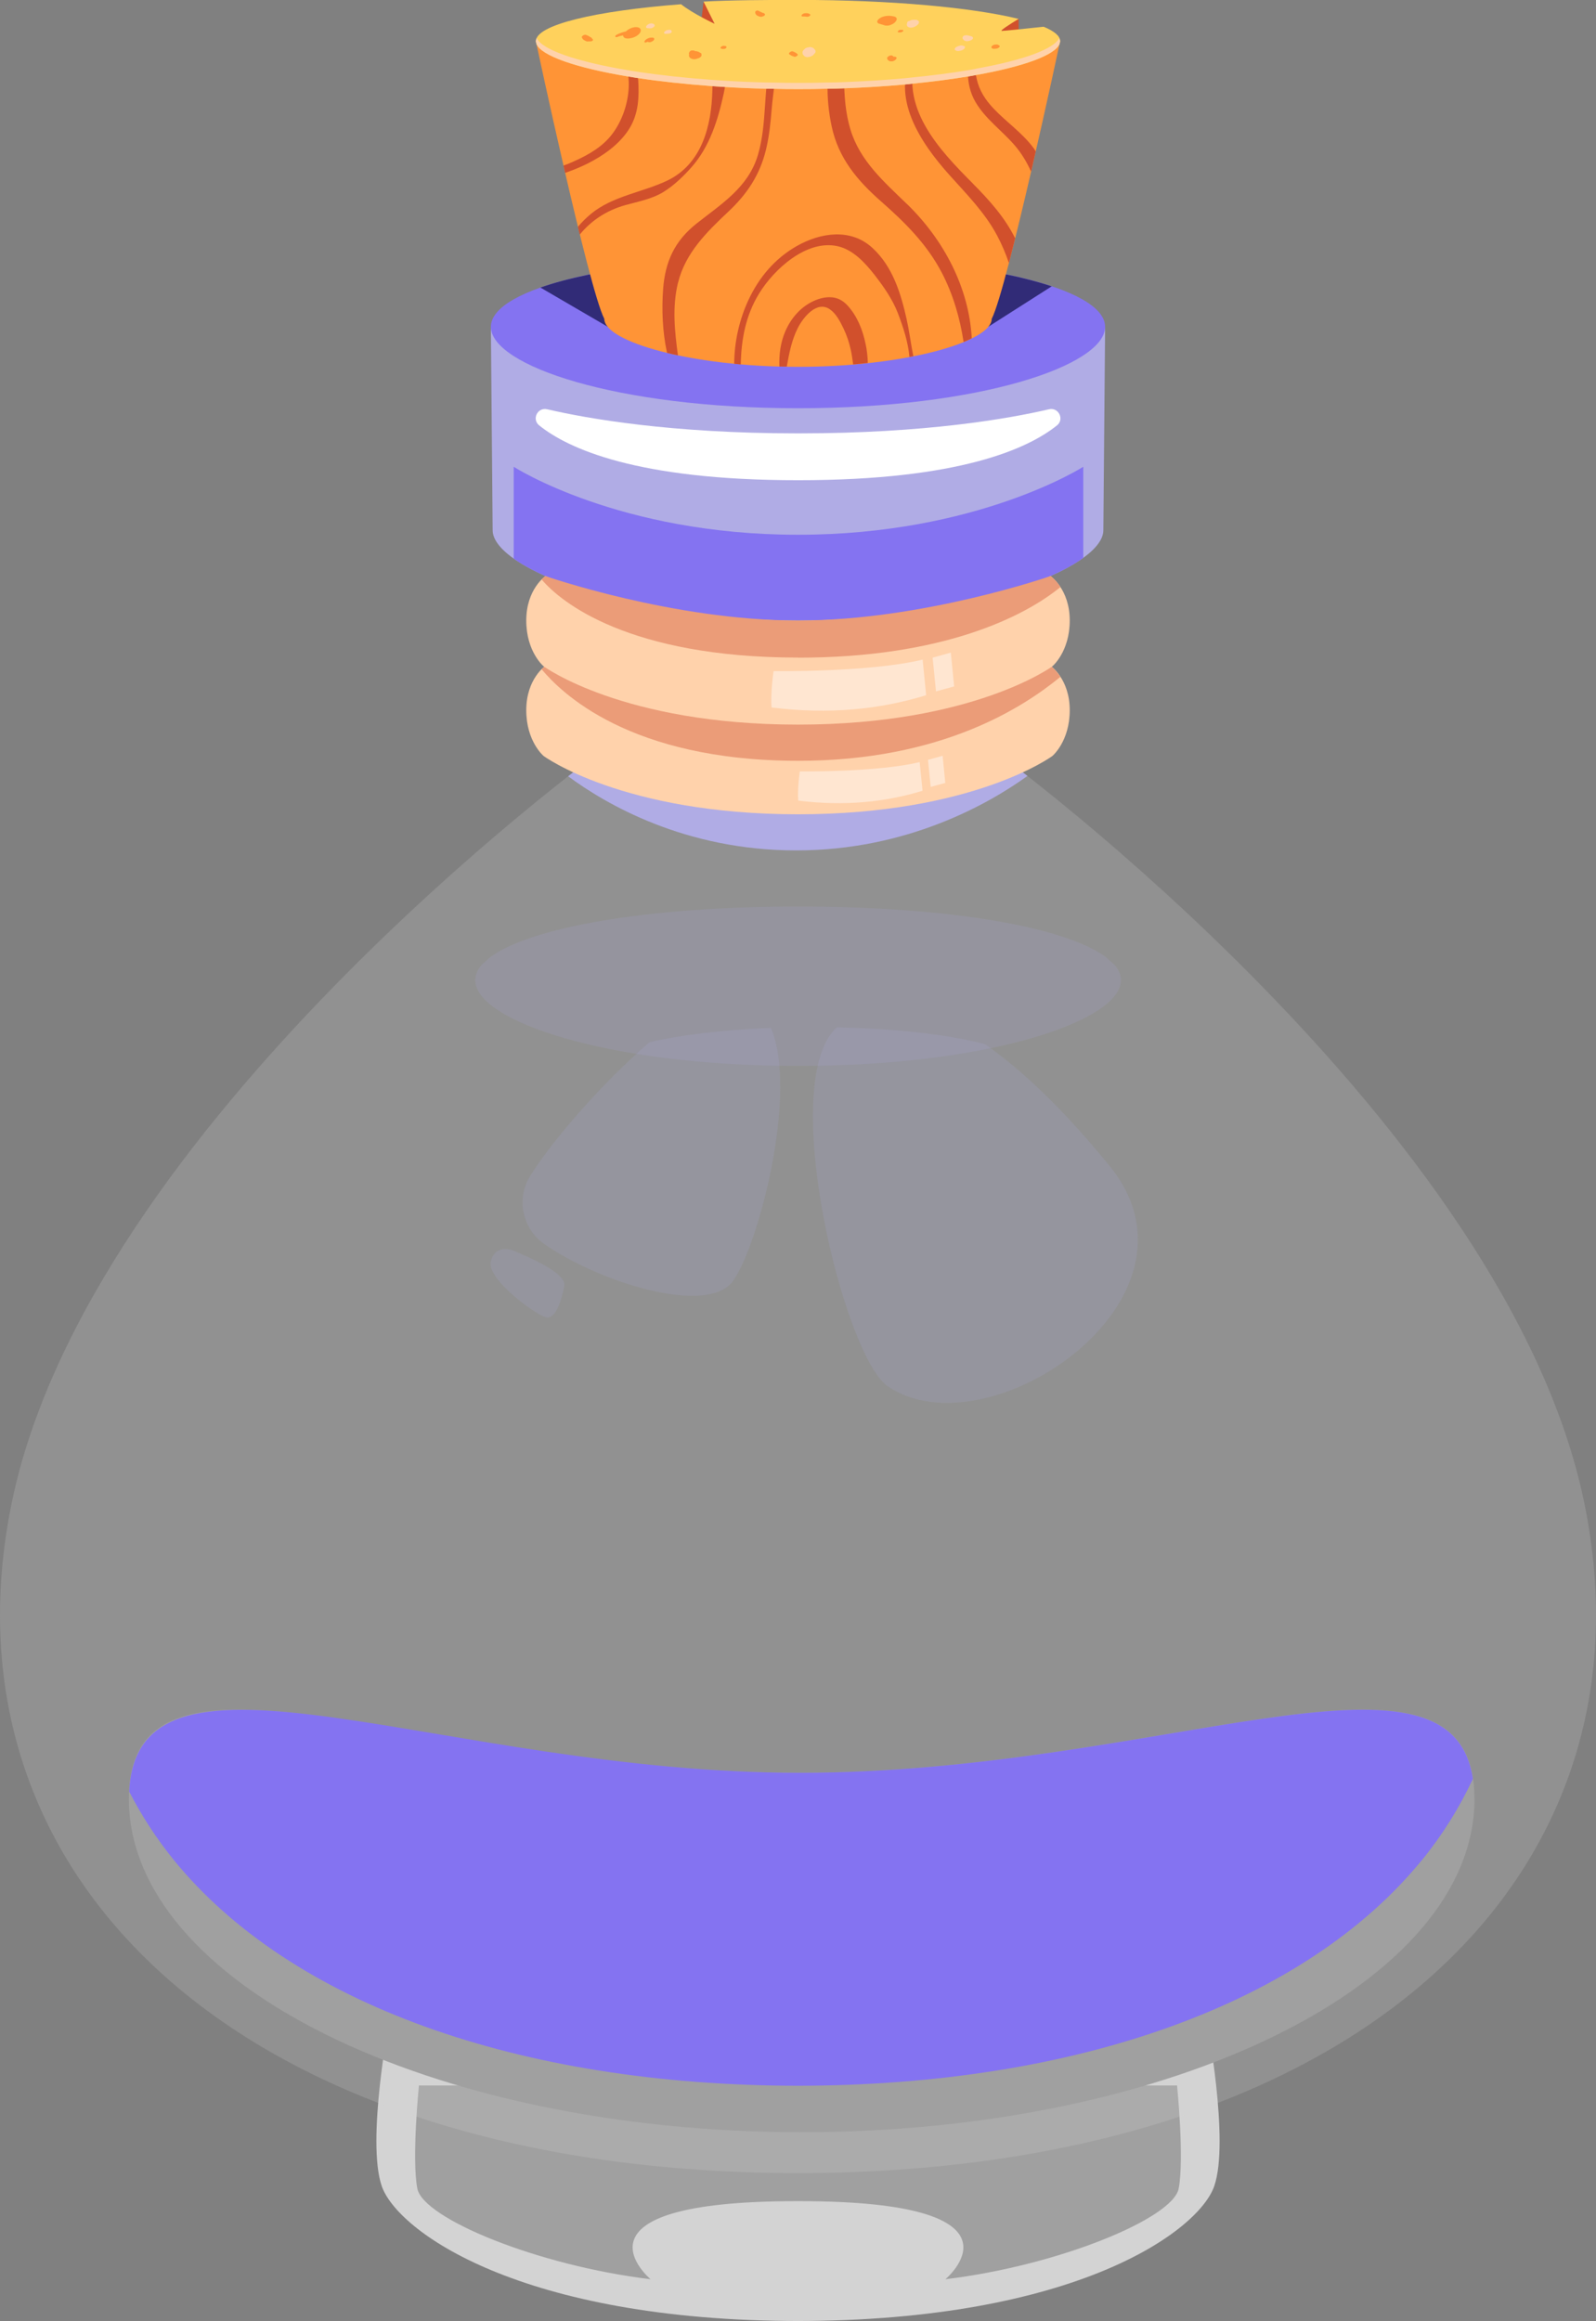 <?xml version="1.0" encoding="iso-8859-1"?>
<!-- Generator: Adobe Illustrator 26.4.1, SVG Export Plug-In . SVG Version: 6.00 Build 0)  -->
<svg version="1.1" id="katman_2_00000146481771897695306450000004862076095638654370_"
	 xmlns="http://www.w3.org/2000/svg" xmlns:xlink="http://www.w3.org/1999/xlink" x="0px" y="0px" viewBox="0 0 199.4 289.85"
	 style="enable-background:new 0 0 199.4 289.85;" xml:space="preserve">
<rect x="0" y="0" width="199.4" height="289.85" fill="#808080" stroke="none"/>
<g id="KES&#x130;RL&#x130;_SAYILAR_&#x130;KS&#x130;R">
	<g>
		<g>
			<path style="fill:#D3D3D3;" d="M150.75,252.28c0,0,2.89,15.09,0.96,20.71s-17.29,16.86-52.23,16.86h0.44
				c-34.94,0-50.3-11.24-52.23-16.86s0.96-20.71,0.96-20.71h102.09H150.75z"/>
			<path style="fill:#A0A0A0;" d="M147.06,260.43c0,0,0.92,9.15,0.2,12.88s-15.05,9.63-29.14,11.32c0,0,11.68-9.75-18.3-9.75h-0.24
				c-29.98,0-18.3,9.75-18.3,9.75c-14.09-1.69-28.41-7.58-29.14-11.32c-0.72-3.73,0.2-12.88,0.2-12.88h94.71H147.06z"/>
			<path style="opacity:0.21;fill:#D3D3D3;enable-background:new    ;" d="M125.06,94.38c0,0,63.25,46.26,72.88,93.33
				s-29.01,83.67-98.46,83.67h0.44c-69.45,0-108.09-36.6-98.46-83.67s72.88-93.33,72.88-93.33h50.73L125.06,94.38z"/>
			<path style="fill:#B0ACE5;" d="M74.34,94.38c0,0-1.23,0.9-3.36,2.56c4.69,3.47,14.59,9.26,28.49,9.26s24.1-5.84,28.9-9.3
				c-2.1-1.64-3.31-2.52-3.31-2.52H74.33H74.34z"/>
			<path style="fill:#A0A0A0;" d="M184.22,224.63c0,23-37.63,41.64-84.06,41.64S16.1,247.63,16.1,224.63s37.41-3.24,83.83-3.24
				s84.28-19.76,84.28,3.24L184.22,224.63z"/>
			<path style="fill:#B0ACE5;" d="M61.33,40.81l0.22,25.4c0,4.83,17.08,11.27,38.15,11.27s38.15-6.45,38.15-11.27l0.22-25.4
				L61.33,40.81L61.33,40.81z"/>
			<path style="fill:#8473F1;" d="M138.07,40.81c0,4.83-15.67,10.17-38.37,10.17s-38.37-5.34-38.37-10.17S77,32.07,99.7,32.07
				S138.07,35.98,138.07,40.81z"/>
			<path style="fill:#312B77;" d="M131.41,35.76c-6.65-2.23-17.87-3.69-31.71-3.69s-25.59,1.52-32.18,3.84l8.41,4.9h47.54l7.94-5.06
				V35.76z"/>
			<g>
				<path style="fill:#FFD2AB;" d="M99.7,101.69c21.91,0,31.78-7.28,31.78-7.28s2.17-1.81,2.17-5.72s-2.4-5.55-2.4-5.55
					s-15.9,5.55-31.55,5.55s-31.55-5.55-31.55-5.55s-2.4,1.63-2.4,5.55s2.17,5.72,2.17,5.72S77.79,101.69,99.7,101.69z"/>
				<path style="fill:#EB9C78;" d="M99.7,88.71c-15.65,0-31.55-5.55-31.55-5.55s-0.2,0.15-0.48,0.42
					c2.38,2.84,10.91,11.43,32.08,11.43c18.01,0,28.21-6.78,32.73-10.48c-0.61-0.94-1.24-1.37-1.24-1.37s-15.9,5.55-31.55,5.55H99.7
					z"/>
				<path style="fill:#FFD2AB;" d="M99.7,90.49c21.91,0,31.78-7.28,31.78-7.28s2.17-1.81,2.17-5.72s-2.4-5.55-2.4-5.55
					s-15.9,5.55-31.55,5.55s-31.55-5.55-31.55-5.55s-2.4,1.63-2.4,5.55s2.17,5.72,2.17,5.72S77.79,90.49,99.7,90.49z"/>
			</g>
			<path style="fill:#8473F1;" d="M64.18,58.29v11.47c5.56,3.94,19.36,7.73,35.52,7.73s30.15-3.84,35.64-7.82V58.29
				c0,0-13.24,8.49-35.64,8.49S64.18,58.29,64.18,58.29z"/>
			<path style="fill:#FFFFFF;" d="M99.64,59.97c-20.12,0-28.7-3.97-32.28-6.85c-0.95-0.77-0.2-2.29,1-2.01
				c5,1.16,15.44,3.01,31.29,3.01h0.12c15.84,0,26.28-1.84,31.29-3.01c1.19-0.28,1.95,1.25,1,2.01c-3.58,2.88-12.16,6.85-32.28,6.85
				h-0.12H99.64z"/>
			<path style="fill:#EB9C78;" d="M99.76,82.13c18.01,0,28.21-5.12,32.73-8.82c-0.61-0.94-1.24-1.37-1.24-1.37
				s-15.9,5.55-31.55,5.55s-31.55-5.55-31.55-5.55s-0.2,0.15-0.48,0.42c2.38,2.84,10.91,9.76,32.08,9.76L99.76,82.13z"/>
			<g>
				<polygon style="fill:#FFE6D1;" points="118.79,81.5 116.52,82.13 116.94,86.34 119.21,85.72 				"/>
				<path style="fill:#FFE6D1;" d="M96.65,83.81c0,0-0.41,2.73-0.25,4.54c7.18,0.9,13.54,0.24,19.31-1.53l-0.44-4.45
					C108.65,83.98,96.65,83.81,96.65,83.81z"/>
			</g>
			<g>
				<polygon style="fill:#FFE6D1;" points="117.77,94.38 115.94,94.89 116.28,98.27 118.1,97.77 				"/>
				<path style="fill:#FFE6D1;" d="M99.93,96.33c0,0-0.33,2.2-0.2,3.65c5.77,0.72,10.89,0.19,15.53-1.23l-0.36-3.58
					C109.58,96.46,99.93,96.33,99.93,96.33z"/>
			</g>
		</g>
		<g>
			<g>
				<path style="opacity:0.14;fill:#AFABEF;enable-background:new    ;" d="M138.62,145.59c13.54,16.63-15.25,36.07-27.72,27.52
					c-5.46-3.75-13.86-37.99-6.35-44.81c7.63,0.16,14.02,0.93,18.5,2.09c4.87,3.38,10.15,8.54,15.57,15.21V145.59z"/>
				<path style="opacity:0.14;fill:#AFABEF;enable-background:new    ;" d="M67.99,155.35c7.05,4.89,20.45,8.99,23.59,4.62
					c3.15-4.39,8.19-23.4,4.74-31.6c-6.08,0.24-11.27,0.88-15.17,1.79c-5.84,5-12.13,12.23-14.92,16.71
					c-1.77,2.84-0.98,6.57,1.77,8.48L67.99,155.35z"/>
			</g>
			<path style="opacity:0.14;fill:#AFABEF;enable-background:new    ;" d="M61.32,157.54c-0.51,2.23,5.66,6.7,6.91,6.97
				s1.98-2.37,2.27-3.9c0.28-1.53-3.74-3.34-6.51-4.49c0,0-2.15-0.81-2.66,1.42H61.32z"/>
			<path style="fill:#8473F1;" d="M177.64,232.31c2.59-3.18,4.71-6.59,6.38-10.17c-2.81-18.97-39.48-0.75-84.09-0.75
				s-82.77-19.18-83.79,2.34c1.54,3,3.4,5.87,5.6,8.58c14.56,17.85,42.97,28.12,77.95,28.16c34.97-0.04,63.38-10.32,77.94-28.16
				H177.64z"/>
			<path style="opacity:0.15;fill:#AFABEF;enable-background:new    ;" d="M140.04,122.41c0,5.08-16.48,10.7-40.33,10.7
				s-40.33-5.62-40.33-10.7c0-0.63,0.26-1.26,0.75-1.86c0.04-0.04,0.07-0.08,0.12-0.12c0.3-0.27,0.6-0.55,0.9-0.82
				c4.84-3.71,19.29-6.4,38.56-6.4s33.46,2.63,38.44,6.3c0.38,0.34,0.76,0.7,1.15,1.04c0.26,0.227,0.263,0.23,0.01,0.01
				c0.48,0.6,0.74,1.21,0.74,1.84L140.04,122.41z"/>
		</g>
		<g>
			<path style="fill:#D1502C;" d="M87.9,0.21l-0.38,3.21c0,0,2.48,0.08,2.53,0.08L87.9,0.22V0.21z"/>
			<polygon style="fill:#D1502C;" points="123.87,3.21 122.71,5.84 127.27,6.33 127.27,2.37 			"/>
			<path style="fill:#FF9436;" d="M66.95,5.15c0,0,6.59,30.89,8.55,34.67c0,2.84,10.83,5.99,24.2,5.99s24.2-3.14,24.2-5.99
				c1.96-3.78,8.55-34.67,8.55-34.67S66.95,5.15,66.95,5.15z"/>
			<g>
				<path style="fill:#D1502C;" d="M113.3,39.98c-0.73-3.28-1.74-6.66-4.29-9.01c-2.71-2.51-6.5-1.93-9.47-0.24
					c-2.71,1.54-4.69,3.88-6.01,6.69c-1.15,2.45-1.79,5.24-1.8,8.01c0.28,0.03,0.54,0.06,0.82,0.08c0.06-3.1,0.6-6.11,2.3-8.87
					c1.86-3.03,5.94-6.77,9.82-5.89c1.93,0.44,3.43,2.09,4.6,3.59c1.15,1.48,2.25,3.05,2.92,4.8c0.66,1.74,1.27,3.58,1.43,5.44
					c0.17-0.03,0.33-0.07,0.49-0.1c-0.31-1.5-0.48-3.01-0.82-4.51L113.3,39.98z"/>
				<path style="fill:#D1502C;" d="M82.94,23.94c1.26-0.78,2.45-1.93,3.43-3.03c2.28-2.55,3.34-5.95,4.05-9.23
					c0.41-1.92,0.52-3.87,0.71-5.81c0.02-0.24,0.05-0.48,0.07-0.72h-1.91c0,0.05-0.01,0.11-0.02,0.16
					c-0.19,1.98-0.22,3.98-0.27,5.98c-0.1,4.35-1.28,9.17-5.61,11.25c-3.13,1.5-6.82,1.91-9.56,4.17c-0.59,0.49-1.14,1.03-1.63,1.62
					c0.08,0.32,0.16,0.64,0.24,0.96c1.41-1.73,3.32-3.01,5.67-3.67c1.64-0.46,3.35-0.76,4.82-1.67L82.94,23.94z"/>
				<path style="fill:#D1502C;" d="M108.28,43.66c-0.3-1.78-0.85-3.53-1.95-4.98c-0.52-0.69-1.14-1.3-2.01-1.49
					c-0.91-0.2-1.88,0.03-2.71,0.42c-1.59,0.74-2.79,2.14-3.48,3.73c-0.63,1.44-0.8,2.92-0.76,4.43c0.31,0,0.62,0,0.93,0.01
					c0.29-1.65,0.62-3.33,1.37-4.81c0.66-1.31,2.38-3.5,4.03-2.33c0.79,0.56,1.28,1.54,1.69,2.39c0.4,0.83,0.69,1.71,0.89,2.6
					c0.14,0.62,0.23,1.25,0.31,1.88c0.62-0.05,1.23-0.11,1.83-0.18c-0.01-0.56-0.06-1.13-0.15-1.68L108.28,43.66z"/>
				<path style="fill:#D1502C;" d="M121.57,22.94c-4.29-4.3-9.37-9.64-6.99-16.25c0.09-0.25-0.4-0.06-0.48,0.07
					c-2.93,5.4,0.92,11.07,4.47,15.04c2.17,2.43,4.48,4.73,6.02,7.64c0.58,1.09,1.06,2.23,1.46,3.4c0.25-0.97,0.51-2,0.78-3.08
					c-1.29-2.61-3.23-4.77-5.27-6.82H121.57z"/>
				<path style="fill:#D1502C;" d="M70.61,21.59c0.97-0.34,1.92-0.72,2.83-1.18c1.83-0.93,3.57-2.13,4.81-3.79
					c1.33-1.79,1.59-3.71,1.52-5.89c-0.06-1.77-0.27-3.84-0.93-5.58H78c0.1,1.93,0.64,3.83,0.55,5.79c-0.1,2.19-0.97,4.6-2.44,6.26
					c-1.35,1.52-3.2,2.44-5.03,3.22c-0.16,0.07-0.41,0.16-0.68,0.25C70.47,20.98,70.54,21.28,70.61,21.59z"/>
				<path style="fill:#D1502C;" d="M129.15,18.52c-1.4-1.92-3.4-3.25-5.02-4.97c-1.01-1.06-1.8-2.27-2.11-3.72
					c-0.35-1.6-0.07-3.11,0.19-4.69h-0.44c-1.01,2.42-1.26,5.28,0.11,7.61c1.24,2.12,3.32,3.57,4.89,5.4c0.86,1,1.53,2.11,2.05,3.29
					c0.2-0.85,0.39-1.69,0.58-2.53c-0.09-0.13-0.15-0.27-0.25-0.4V18.52z"/>
				<path style="fill:#D1502C;" d="M113.32,25.49c-2.85-2.77-5.86-5.36-7.06-9.29c-0.64-2.09-0.79-4.29-0.8-6.46
					c0-1.6,0.09-3.07-0.2-4.6h-0.91c-1.21,3.36-1.18,7.2-0.44,10.66c0.84,3.93,3.18,6.72,6.12,9.31c3.03,2.66,5.77,5.36,7.66,8.99
					c1.4,2.7,2.24,5.62,2.7,8.61c0.37-0.15,0.71-0.3,1.02-0.46c-0.34-6.35-3.52-12.33-8.08-16.76H113.32z"/>
				<path style="fill:#D1502C;" d="M84.71,35.32c0.91-3.74,3.61-6.37,6.31-8.91c2.33-2.19,3.92-4.58,4.68-7.72
					c0.41-1.69,0.58-3.42,0.72-5.15c0.17-2.13,0.68-4.47,0.4-6.59c-0.02-0.18-0.38-0.02-0.41,0.09c-1.12,3.98-0.52,8.3-1.72,12.32
					c-1.21,4.06-4.55,6.09-7.68,8.57c-2.71,2.15-3.9,4.72-4.16,8.14c-0.19,2.55-0.09,5.37,0.49,8c0.44,0.11,0.89,0.21,1.36,0.31
					c-0.41-3.02-0.73-6.02,0-9.05L84.71,35.32z"/>
			</g>
			<path style="fill:#FFD15C;" d="M132.45,5.14c0,0,0,0.07-0.01,0.1c-0.01,0.05-0.04,0.14-0.05,0.23l0,0
				c-0.56,1.41-4.46,2.84-10.44,3.9c-0.33,0.07-0.65,0.12-1,0.18c-2.1,0.35-4.43,0.65-6.96,0.9c-0.3,0.04-0.6,0.07-0.91,0.1
				c-2.39,0.22-4.93,0.38-7.59,0.48c-0.68,0.03-1.39,0.05-2.1,0.05c-1.2,0.04-2.44,0.05-3.68,0.05c-1.02,0-2.03-0.01-3.02-0.04
				c-0.33,0-0.63,0-0.94-0.01c-1.77-0.04-3.51-0.11-5.19-0.22c-0.52-0.03-1.04-0.07-1.54-0.1c-3.4-0.25-6.54-0.59-9.31-1.01
				c-0.41-0.07-0.81-0.12-1.19-0.19c-6.58-1.09-10.92-2.61-11.5-4.08l0,0c-0.01-0.11-0.04-0.19-0.05-0.25
				c-0.01-0.03-0.01-0.07-0.01-0.1c0-2.02,7.38-3.77,18.13-4.6c1.47,1.17,4.19,2.44,4.19,2.44L87.9,0.2
				c3.45-0.19,7.91-0.21,11.8-0.21c11.57,0,21.74,0.94,27.56,2.37c-1.12,0.68-2.39,1.5-2.1,1.5s3.18-0.3,5.23-0.52
				c1.34,0.55,2.06,1.16,2.06,1.79L132.45,5.14z"/>
			<path style="fill:#FFD2AB;" d="M121.95,8.59c-0.33,0.07-0.65,0.12-1,0.18c-2.1,0.35-4.43,0.65-6.96,0.9
				c-0.3,0.04-0.6,0.07-0.91,0.1c-2.39,0.22-4.93,0.38-7.59,0.48c-0.68,0.03-1.39,0.05-2.1,0.05c-1.2,0.04-2.44,0.05-3.68,0.05
				c-1.02,0-2.03-0.01-3.02-0.04c-0.33,0-0.63,0-0.94-0.01c-1.77-0.04-3.51-0.11-5.19-0.22c-0.52-0.03-1.04-0.07-1.54-0.1
				c-3.4-0.25-6.54-0.59-9.31-1.01C79.3,8.9,78.9,8.85,78.52,8.78c-6.5-1.08-10.81-2.57-11.47-4.03c-0.06,0.13-0.1,0.26-0.1,0.39
				c0,0.03,0,0.07,0.01,0.1c0.01,0.05,0.04,0.14,0.05,0.23l0,0c0.59,1.49,4.93,3,11.5,4.09c0.38,0.07,0.78,0.12,1.19,0.19
				c2.77,0.42,5.91,0.76,9.31,1.01c0.5,0.03,1.02,0.07,1.54,0.1c1.68,0.11,3.41,0.18,5.19,0.22c0.31,0.01,0.61,0.01,0.94,0.01
				c0.98,0.03,1.99,0.04,3.02,0.04c1.24,0,2.48-0.01,3.68-0.05c0.71,0,1.42-0.03,2.1-0.05c2.66-0.1,5.2-0.26,7.59-0.48
				c0.31-0.03,0.61-0.05,0.91-0.1c2.52-0.25,4.86-0.55,6.96-0.9c0.34-0.05,0.67-0.11,1-0.18c5.98-1.06,9.88-2.5,10.44-3.89l0,0
				c0.01-0.11,0.04-0.19,0.05-0.25c0.01-0.03,0.01-0.07,0.01-0.1c0-0.12-0.05-0.25-0.11-0.37c-0.66,1.37-4.52,2.77-10.4,3.82
				L121.95,8.59z"/>
			<path style="fill:#FF9436;" d="M111.99,7.18c-0.04-0.07-0.12-0.1-0.19-0.1c-0.03,0-0.07,0-0.1,0s-0.05-0.01-0.07-0.02
				c-0.05-0.03-0.09-0.06-0.13-0.1c0,0.01,0.02,0.02,0.03,0.03c-0.01-0.03-0.03-0.05-0.06-0.05c-0.03-0.02-0.06-0.03-0.1-0.02
				c-0.04,0-0.09,0-0.13,0.01c-0.05,0-0.1,0.02-0.14,0.05c-0.08,0.04-0.17,0.09-0.22,0.17c-0.01,0.02-0.02,0.04-0.04,0.06
				c-0.02,0.04-0.02,0.08,0,0.11c0.01,0.04,0.03,0.08,0.05,0.11c0.03,0.05,0.07,0.09,0.12,0.13s0.1,0.06,0.16,0.08
				c0.03,0.01,0.07,0.02,0.11,0.02c0.01,0,0.02,0,0.03,0c0.05,0,0.11,0,0.16,0c0.06,0,0.11-0.02,0.17-0.05
				c0.06-0.02,0.11-0.05,0.16-0.08c0.07-0.05,0.13-0.1,0.18-0.18c0.02-0.02,0.03-0.05,0.03-0.07c0.01-0.03,0.01-0.07,0-0.1
				L111.99,7.18z"/>
			<g>
				<path style="fill:#FF9436;" d="M79.96,3.55c-0.18-0.17-0.48-0.18-0.71-0.15c-0.39,0.06-0.77,0.25-1.06,0.53c0,0-0.01,0-0.02,0
					l0,0c0,0,0,0-0.01,0c-0.37,0.09-0.74,0.21-1.08,0.39c-0.08,0.04-0.25,0.14-0.2,0.26c0.05,0.11,0.25,0.04,0.32,0.01
					c0.21-0.09,0.43-0.13,0.65-0.17c0,0.09,0.02,0.16,0.08,0.21c0.05,0.08,0.12,0.12,0.21,0.14c0.3,0.09,0.61,0.02,0.91-0.06
					c0.32-0.1,0.67-0.29,0.87-0.56c0.08-0.1,0.13-0.21,0.14-0.34c0-0.11-0.04-0.2-0.12-0.27L79.96,3.55z"/>
				<path style="fill:#FFD2AB;" d="M81.77,3.14c0,0-0.01-0.04-0.02-0.06c-0.01-0.03-0.03-0.05-0.05-0.07
					c-0.03-0.02-0.06-0.03-0.09-0.04c-0.07-0.03-0.14-0.04-0.21-0.05c-0.06,0-0.11,0-0.16,0.02C81.18,2.95,81.12,2.97,81.06,3
					C81,3.02,80.95,3.06,80.9,3.1c-0.05,0.03-0.08,0.07-0.12,0.11c-0.02,0.03-0.03,0.05-0.05,0.08c-0.02,0.05-0.02,0.09,0,0.14
					c0.01,0.02,0.03,0.04,0.04,0.05c0.05,0.03,0.1,0.05,0.16,0.05c0.04,0,0.07,0,0.11,0c0.03,0,0.06,0.01,0.09,0.01s0.07,0,0.1,0
					s0.06,0,0.09,0s0.06-0.01,0.09-0.02c0.08-0.02,0.16-0.07,0.23-0.12c0.03-0.02,0.05-0.04,0.07-0.06s0.04-0.04,0.05-0.06
					c0.02-0.02,0.02-0.04,0.03-0.06c0.01-0.03,0.01-0.06,0-0.09L81.77,3.14z"/>
				<path style="fill:#FF9436;" d="M81.75,4.81c0,0-0.06-0.07-0.1-0.08c-0.11-0.04-0.22-0.04-0.34-0.03c-0.09,0-0.18,0.03-0.27,0.06
					c-0.21,0.08-0.43,0.2-0.52,0.41c-0.01,0.03-0.01,0.07,0,0.1c0.02,0.03,0.07,0.04,0.1,0.04c0.1,0,0.19-0.04,0.27-0.09l0,0l0,0
					l0,0l0,0c0,0,0,0,0.01,0c0.02,0,0.03,0,0.05,0.01c0.03,0.01,0.06,0.02,0.09,0.03c0.04,0.01,0.09,0.02,0.13,0.01
					c0.05,0,0.1,0,0.15-0.03c0.1-0.03,0.22-0.09,0.3-0.16c0.05-0.05,0.13-0.13,0.12-0.21c0-0.02,0-0.04-0.01-0.06H81.75z"/>
				<path style="fill:#FFD2AB;" d="M83.92,3.93c0,0-0.02-0.05-0.03-0.08c0-0.01-0.01-0.02-0.02-0.03c0,0,0,0,0-0.01
					c-0.01-0.02-0.02-0.03-0.04-0.05c-0.03-0.02-0.06-0.03-0.09-0.03c-0.08-0.01-0.14,0-0.22,0c-0.07,0-0.13,0.02-0.19,0.04
					c-0.05,0.01-0.1,0.03-0.14,0.06c-0.04,0.02-0.08,0.05-0.12,0.08c-0.02,0.02-0.04,0.04-0.06,0.06C82.99,4,82.97,4.03,82.97,4.06
					c0,0.02,0,0.04,0,0.06c0,0.03,0.01,0.05,0.04,0.07l0.06,0.03c0.05,0.01,0.1,0.02,0.15,0l0,0c0.03,0,0.05,0,0.08,0
					c0,0,0.01,0,0.02,0c0.07,0,0.13-0.01,0.19-0.03l-0.09,0.02c0,0,0.07-0.01,0.11-0.02c0.01,0,0.03,0,0.04,0
					c0.1,0,0.19-0.03,0.26-0.09c0.03-0.02,0.06-0.05,0.08-0.08c0-0.01,0.02-0.03,0.02-0.04c0-0.02,0-0.04,0-0.06L83.92,3.93z"/>
				<path style="fill:#FF9436;" d="M111.95,2.18c-0.11-0.1-0.24-0.13-0.38-0.15c-0.15-0.03-0.31-0.05-0.47-0.06
					c-0.16,0-0.33,0.02-0.48,0.04c-0.26,0.05-0.51,0.13-0.73,0.29c-0.09,0.07-0.18,0.14-0.24,0.24c-0.04,0.07-0.07,0.15-0.04,0.23
					c0,0.02,0.01,0.03,0.02,0.05c0.06,0.09,0.15,0.13,0.25,0.15c0.08,0.02,0.15,0.05,0.23,0.07s0.17,0.04,0.25,0.07
					c0.04,0.02,0.09,0.03,0.13,0.05c0.1,0.04,0.2,0.03,0.31,0.04c0.06,0,0.13,0,0.19-0.01c0.11-0.01,0.22-0.04,0.32-0.09
					c0.17-0.07,0.35-0.16,0.48-0.29c0.16-0.16,0.38-0.44,0.15-0.64L111.95,2.18z"/>
				<path style="fill:#FFD2AB;" d="M114.71,2.59c-0.05-0.04-0.11-0.08-0.18-0.1c-0.05,0-0.09-0.01-0.14-0.02c0,0,0,0-0.01,0
					s-0.02,0-0.03,0c-0.02,0-0.04,0-0.06,0c-0.08,0-0.16,0-0.24,0.01c-0.02,0-0.04,0-0.05,0c-0.16,0.02-0.31,0.09-0.44,0.17
					c0.04-0.02,0.07-0.03,0.11-0.05h0.02l0,0c0.04-0.02,0.09-0.04,0.13-0.06c-0.03,0-0.05,0.01-0.08,0.02
					c-0.04,0.01-0.07,0.03-0.1,0.05c-0.01,0-0.02,0-0.03,0c-0.08,0.01-0.15,0.05-0.21,0.1c-0.03,0.03-0.07,0.08-0.06,0.13
					c0,0.01,0,0.03,0,0.04c-0.02,0.05-0.04,0.1-0.05,0.15c0,0.03,0.01,0.06,0.02,0.09c0,0.01,0,0.02,0,0.03
					c0-0.03-0.01-0.06-0.02-0.09c0,0.04,0,0.1,0.03,0.13c0,0.02,0.02,0.03,0.02,0.05c0,0,0,0.01,0.01,0.02
					c0.04,0.08,0.11,0.11,0.19,0.14c0.02,0,0.05,0.02,0.07,0.03c0.07,0.02,0.15,0.03,0.22,0.02c0.09,0,0.17-0.02,0.26-0.04
					c0.06-0.02,0.12-0.05,0.19-0.07c0.09-0.04,0.17-0.09,0.25-0.15c0.05-0.03,0.09-0.07,0.13-0.11c0.06-0.05,0.1-0.11,0.13-0.18
					c0-0.04,0.02-0.08,0.03-0.12c0-0.08-0.03-0.14-0.09-0.19L114.71,2.59z"/>
				<path style="fill:#FF9436;" d="M112.84,3.8c0,0-0.02-0.03-0.03-0.04c-0.03-0.03-0.08-0.03-0.12-0.03c-0.06,0-0.12,0-0.17,0
					c-0.03,0-0.06,0-0.09,0s-0.06,0.02-0.09,0.03s-0.06,0.03-0.08,0.05c-0.02,0.02-0.05,0.04-0.06,0.06
					c-0.02,0.03-0.05,0.08-0.03,0.12c0.02,0.04,0.07,0.05,0.11,0.05c0.06,0,0.11,0,0.17,0s0.12,0,0.18-0.03
					c0.02,0,0.04-0.02,0.06-0.03c0.04-0.02,0.07-0.04,0.1-0.05c0.02-0.01,0.05-0.04,0.06-0.06c0.01-0.02,0.02-0.04,0-0.06
					c0-0.01-0.01-0.02-0.02-0.03L112.84,3.8z"/>
				<path style="fill:#FF9436;" d="M101.17,1.76c0,0-0.06-0.03-0.09-0.05c-0.05-0.02-0.11-0.04-0.16-0.05
					c-0.13-0.02-0.26-0.02-0.4,0c-0.08,0.01-0.16,0.05-0.23,0.09c-0.05,0.03-0.12,0.09-0.14,0.15c-0.02,0.04-0.02,0.1,0.02,0.13
					c0.05,0.03,0.12,0.04,0.18,0.03c0.02,0,0.03,0,0.05,0c0.05,0,0.1,0,0.15,0c0.06,0,0.11,0.01,0.17,0.02
					c0.03,0,0.06,0.01,0.08,0.01c0.03,0,0.06,0,0.1,0c0.09,0,0.19-0.04,0.25-0.09c0.03-0.02,0.05-0.05,0.07-0.08
					c0.01-0.02,0.03-0.07,0.02-0.09c-0.02-0.02-0.04-0.05-0.06-0.07L101.17,1.76z"/>
				<path style="fill:#FF9436;" d="M99.63,6.75L99.57,6.7c0,0-0.04-0.04-0.07-0.05c-0.02-0.02-0.04-0.03-0.06-0.05
					c-0.05-0.03-0.11-0.05-0.16-0.08c-0.06-0.03-0.11-0.06-0.17-0.08c-0.02-0.02-0.05-0.02-0.07-0.03c-0.03,0-0.06,0-0.1,0
					c-0.07,0-0.16,0.04-0.22,0.09c-0.05,0.04-0.11,0.08-0.14,0.14c-0.01,0.04-0.02,0.1,0.02,0.13c0.1,0.06,0.19,0.13,0.29,0.18
					c0.06,0.04,0.14,0.06,0.21,0.08l0.08,0.03c0,0,0.03,0.01,0.05,0.02c0.08,0.03,0.18,0,0.25-0.04c0.1-0.04,0.28-0.18,0.14-0.3
					L99.63,6.75z"/>
				<path style="fill:#FFD2AB;" d="M121.53,4.66c0,0,0.02,0.02,0.02,0.03c-0.01-0.01-0.02-0.03-0.03-0.04
					c-0.02-0.02-0.03-0.05-0.06-0.07c-0.03-0.03-0.07-0.03-0.1-0.04c-0.02,0-0.05-0.02-0.07-0.03c-0.05-0.02-0.12-0.02-0.17-0.03
					h0.09c0,0-0.1,0-0.15-0.02c-0.07-0.02-0.13-0.04-0.21-0.05c-0.07,0-0.14-0.02-0.22,0c-0.02,0-0.05,0-0.07,0.01
					c-0.08,0.01-0.18,0.05-0.23,0.12c-0.02,0.04-0.05,0.08-0.07,0.11c-0.02,0.04-0.01,0.09,0,0.13c0,0.02,0,0.05,0.02,0.07
					c0.01,0.02,0.03,0.04,0.05,0.06c0.01,0.01,0.02,0.03,0.03,0.04c0.02,0.02,0.05,0.05,0.07,0.07s0.05,0.04,0.07,0.05
					c0.05,0.04,0.11,0.05,0.17,0.06c0.04,0,0.09,0.02,0.14,0.02c0.07,0,0.14-0.01,0.21-0.03c0.06-0.01,0.11-0.03,0.17-0.04
					c0.12-0.04,0.25-0.11,0.33-0.21c0.03-0.04,0.05-0.08,0.05-0.13c0-0.04-0.01-0.07-0.05-0.1L121.53,4.66z"/>
				<path style="fill:#FFD2AB;" d="M120.39,5.73c-0.12-0.03-0.24-0.07-0.37-0.05c-0.12,0.02-0.23,0.06-0.34,0.1
					c-0.13,0.05-0.27,0.11-0.35,0.23c-0.05,0.07-0.1,0.18,0,0.24c0.06,0.04,0.12,0.08,0.19,0.1c0.03,0.01,0.08,0.01,0.12,0.02
					c0.04,0,0.09,0,0.13,0c0.02,0,0.04,0,0.06-0.01c0.04,0,0.08-0.02,0.13-0.02c0.11-0.02,0.2-0.05,0.3-0.1
					c0.08-0.05,0.17-0.1,0.23-0.18c0.03-0.05,0.06-0.1,0.07-0.16c0-0.08-0.06-0.14-0.13-0.16L120.39,5.73z"/>
				<path style="fill:#FF9436;" d="M124.86,5.7c0,0-0.09-0.06-0.14-0.09c-0.02-0.02-0.04-0.03-0.07-0.04
					c-0.03,0-0.06-0.01-0.09-0.01c-0.04,0-0.1,0-0.14,0s-0.08,0-0.13,0.01c-0.03,0-0.06,0.01-0.09,0.02l-0.09,0.03
					c-0.07,0.03-0.13,0.07-0.18,0.13c-0.03,0.03-0.06,0.07-0.07,0.12c-0.01,0.04,0,0.09,0.04,0.12c0.02,0.02,0.05,0.03,0.07,0.05
					c0.02,0.01,0.04,0.02,0.06,0.03c0.07,0.04,0.16,0.03,0.24,0.02c0.08,0,0.16-0.01,0.24-0.02c0.12-0.02,0.24-0.08,0.33-0.17
					c0.05-0.06,0.11-0.15,0.03-0.21L124.86,5.7z"/>
				<path style="fill:#FF9436;" d="M87.66,6.83c0,0-0.02-0.03-0.03-0.05c0-0.03,0.01-0.05,0-0.08c-0.03-0.06-0.09-0.1-0.16-0.12
					c-0.01,0-0.03-0.01-0.04-0.02c-0.02,0-0.03-0.02-0.05-0.03c-0.04-0.03-0.09-0.05-0.14-0.07c-0.02,0-0.05-0.01-0.07-0.02
					c-0.04-0.01-0.08-0.03-0.12-0.04c-0.05-0.02-0.1,0-0.15,0c-0.04-0.01-0.08-0.03-0.11-0.05c-0.02,0-0.03-0.02-0.05-0.02
					c-0.07-0.04-0.13-0.04-0.21-0.03c0.1,0,0.04,0,0.02,0c-0.03,0-0.06,0-0.1,0c-0.09,0-0.19,0.04-0.25,0.11
					c-0.06,0.08-0.14,0.17-0.13,0.28c0,0.05,0.02,0.09,0.03,0.14c-0.03,0.06-0.04,0.13-0.01,0.2c0,0.02,0.02,0.04,0.03,0.06
					c0.03,0.06,0.08,0.14,0.14,0.17c0.07,0.04,0.15,0.08,0.23,0.1c0.2,0.07,0.42,0.04,0.61-0.04c0.14-0.03,0.28-0.08,0.39-0.17
					c0.09-0.07,0.21-0.2,0.14-0.32L87.66,6.83z"/>
				<path style="fill:#FF9436;" d="M90.75,5.83c0,0,0,0,0-0.01c0,0-0.01-0.02-0.02-0.02c0,0-0.01-0.01-0.02-0.02
					c-0.02-0.02-0.04-0.03-0.07-0.03c-0.06-0.01-0.12-0.02-0.17-0.03c-0.03,0-0.05-0.01-0.08,0c-0.03,0-0.06,0-0.1,0.02
					c-0.04,0.01-0.07,0.02-0.1,0.04s-0.06,0.03-0.09,0.06c-0.01,0.01-0.03,0.03-0.04,0.04c-0.02,0.03-0.03,0.05-0.04,0.09
					c0,0.01,0,0.03,0,0.04c0.01,0.03,0.04,0.04,0.06,0.05c0.05,0.02,0.1,0.04,0.15,0.05c0.06,0.02,0.13,0.01,0.19,0
					c0.05,0,0.09,0,0.14-0.02s0.11-0.04,0.15-0.08c0.01-0.01,0.02-0.02,0.03-0.04c0.02-0.02,0.03-0.04,0.03-0.07s0-0.04-0.03-0.06
					L90.75,5.83z"/>
				<path style="fill:#FF9436;" d="M74.04,4.89c0,0-0.06-0.06-0.09-0.09c0-0.05-0.03-0.09-0.1-0.12c-0.02,0-0.04-0.02-0.06-0.03
					c-0.08-0.04-0.15-0.08-0.22-0.13c-0.08-0.06-0.18-0.09-0.28-0.13c-0.01,0-0.03-0.01-0.04-0.02c-0.12-0.06-0.26-0.02-0.37,0.04
					c-0.05,0.03-0.11,0.07-0.15,0.12c-0.03,0.04-0.06,0.1-0.04,0.15c0.03,0.06,0.07,0.11,0.1,0.16c0.03,0.04,0.05,0.08,0.09,0.11
					c0.03,0.02,0.06,0.04,0.09,0.06c0.07,0.04,0.15,0.08,0.23,0.12c0.03,0.01,0.06,0.03,0.09,0.04c0.07,0.02,0.15,0.01,0.22,0
					c0.06,0,0.13,0,0.19,0c0.12,0,0.25-0.01,0.34-0.1c0.03-0.02,0.05-0.06,0.05-0.1c0-0.05-0.04-0.07-0.07-0.09L74.04,4.89z"/>
				<path style="fill:#FFD2AB;" d="M101.87,6.29c-0.02-0.05-0.07-0.1-0.11-0.14c-0.02-0.02-0.03-0.04-0.05-0.06
					c-0.02-0.02-0.03-0.04-0.05-0.06c-0.04-0.04-0.11-0.06-0.17-0.09c-0.03-0.01-0.05-0.02-0.08-0.03c-0.04-0.01-0.06-0.02-0.1-0.02
					c-0.07-0.02-0.14-0.02-0.22,0c-0.07,0.01-0.13,0.03-0.19,0.04c0.04,0,0.08-0.01,0.12-0.02c-0.13,0.01-0.25,0.04-0.36,0.1
					c-0.1,0.06-0.17,0.14-0.24,0.23c0.02-0.03,0.04-0.05,0.06-0.08c-0.03,0.02-0.04,0.06-0.07,0.08c-0.02,0.02-0.05,0.03-0.06,0.06
					c0,0.02-0.02,0.03-0.02,0.05c-0.01,0.02-0.03,0.03-0.04,0.05c-0.03,0.06-0.03,0.08-0.02,0.13c0,0.02,0,0.05,0,0.07
					c0,0.01,0,0.02,0,0.04s0,0.05,0.01,0.07c0,0.06,0.03,0.11,0.08,0.14c0.02,0.02,0.03,0.04,0.05,0.06
					c0.02,0.02,0.03,0.04,0.05,0.06c0.02,0.02,0.03,0.04,0.05,0.06c0.05,0.03,0.12,0.06,0.18,0.08c0.03,0.01,0.05,0.02,0.08,0.02
					s0.06,0.01,0.08,0.01c0.15,0,0.29-0.03,0.42-0.08l0.12-0.05c0.08-0.03,0.14-0.08,0.21-0.13c0.09-0.1,0.17-0.2,0.26-0.3
					c0.03-0.04,0.03-0.08,0.03-0.13s-0.01-0.14-0.03-0.17L101.87,6.29z"/>
				<path style="fill:#FF9436;" d="M95.55,1.74c0,0-0.02-0.02-0.03-0.02l0,0c-0.02-0.03-0.03-0.07-0.06-0.07
					c-0.09-0.02-0.17-0.04-0.25-0.08c-0.03-0.01-0.05-0.03-0.08-0.04c-0.05-0.03-0.1-0.05-0.15-0.07c-0.05-0.03-0.1-0.05-0.15-0.08
					c-0.03-0.01-0.05-0.02-0.07-0.03c0.02,0,0,0,0,0c-0.01,0-0.03-0.02-0.04-0.02c-0.07-0.04-0.16-0.02-0.22,0.01
					c-0.03,0.02-0.06,0.04-0.09,0.06c-0.02,0.02-0.06,0.07-0.06,0.1c0,0.05,0.01,0.09,0.02,0.14c0,0.04,0.01,0.07,0.04,0.11
					c0.05,0.07,0.1,0.15,0.17,0.19c0.08,0.04,0.17,0.08,0.25,0.11c0.04,0.01,0.08,0.02,0.12,0.03c0.04,0,0.08,0.02,0.12,0.02
					c0.08,0,0.17-0.02,0.24-0.06c0.01,0,0.03,0,0.04-0.01c0.08-0.02,0.15-0.07,0.2-0.13c0.03-0.04,0.05-0.1,0-0.14V1.74z"/>
			</g>
		</g>
	</g>
</g>
</svg>
